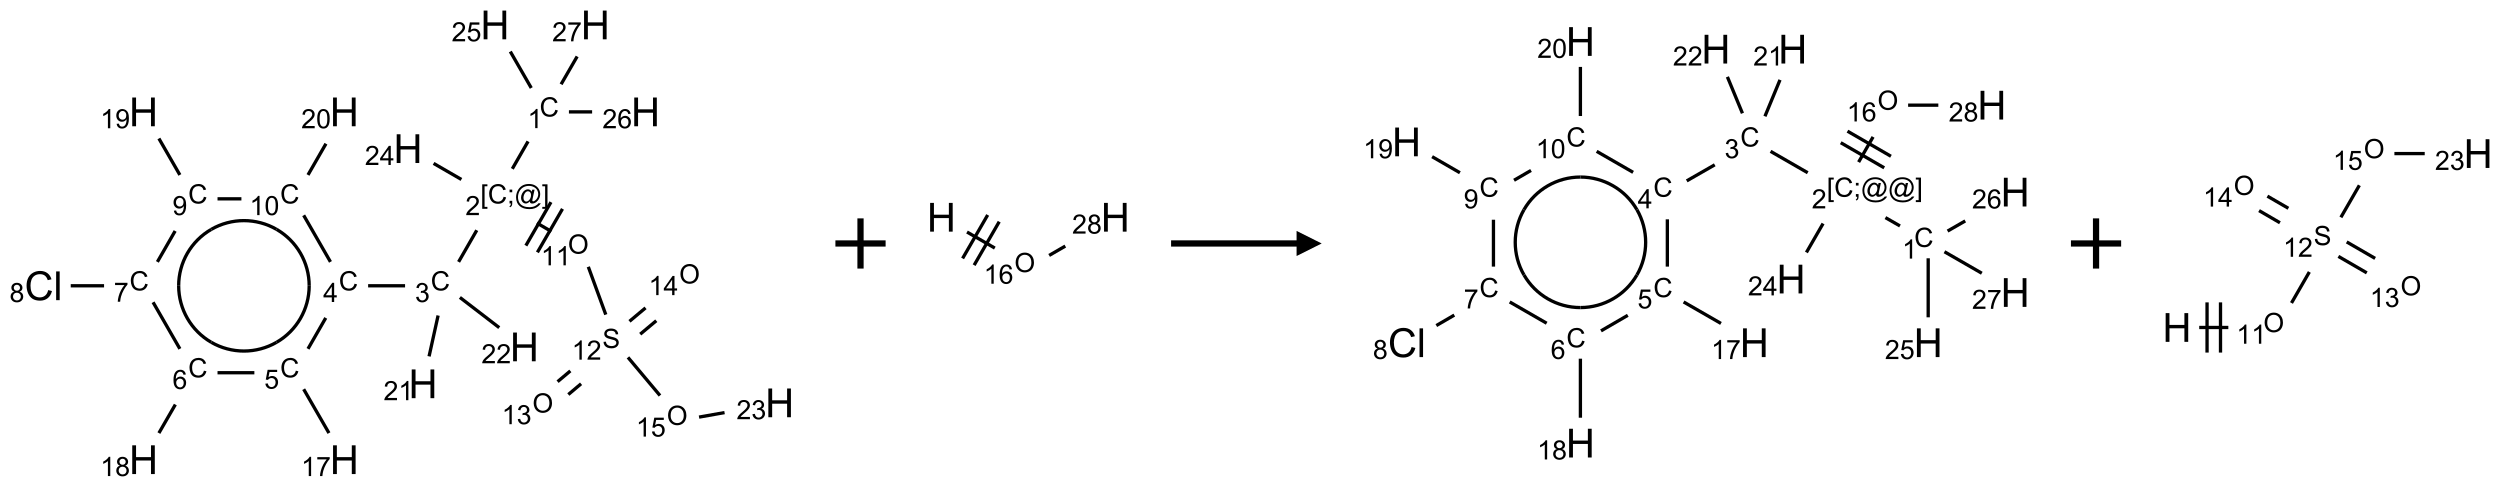 <?xml version="1.0" encoding="UTF-8"?>
<svg xmlns="http://www.w3.org/2000/svg" xmlns:xlink="http://www.w3.org/1999/xlink" width="996" height="194" viewBox="0 0 996 194">
<defs>
<g>
<g id="glyph-0-0">
<path d="M 1.332 0 L 1.332 -6.668 L 6.668 -6.668 L 6.668 0 Z M 1.5 -0.168 L 6.5 -0.168 L 6.5 -6.5 L 1.5 -6.5 Z M 1.5 -0.168 "/>
</g>
<g id="glyph-0-1">
<path d="M 6.27 -2.676 L 7.281 -2.422 C 7.07 -1.594 6.688 -0.961 6.137 -0.523 C 5.586 -0.086 4.914 0.129 4.121 0.129 C 3.297 0.129 2.629 -0.039 2.113 -0.371 C 1.598 -0.707 1.203 -1.191 0.934 -1.828 C 0.664 -2.465 0.531 -3.145 0.531 -3.875 C 0.531 -4.672 0.684 -5.363 0.988 -5.957 C 1.293 -6.547 1.723 -6.996 2.285 -7.305 C 2.844 -7.613 3.461 -7.766 4.137 -7.766 C 4.898 -7.766 5.543 -7.57 6.062 -7.184 C 6.582 -6.793 6.945 -6.246 7.152 -5.543 L 6.156 -5.309 C 5.98 -5.863 5.723 -6.266 5.387 -6.52 C 5.051 -6.773 4.625 -6.902 4.113 -6.902 C 3.527 -6.902 3.039 -6.762 2.645 -6.48 C 2.25 -6.199 1.973 -5.82 1.812 -5.348 C 1.652 -4.871 1.574 -4.383 1.574 -3.879 C 1.574 -3.23 1.668 -2.664 1.855 -2.18 C 2.047 -1.695 2.34 -1.332 2.738 -1.094 C 3.137 -0.855 3.57 -0.734 4.035 -0.734 C 4.602 -0.734 5.082 -0.898 5.473 -1.223 C 5.867 -1.551 6.133 -2.035 6.27 -2.676 Z M 6.27 -2.676 "/>
</g>
<g id="glyph-0-2">
<path d="M 3.973 0 L 3.035 0 L 3.035 -5.973 C 2.809 -5.758 2.516 -5.543 2.148 -5.328 C 1.781 -5.113 1.453 -4.953 1.16 -4.844 L 1.16 -5.75 C 1.684 -5.996 2.145 -6.297 2.535 -6.645 C 2.93 -6.996 3.207 -7.336 3.371 -7.668 L 3.973 -7.668 Z M 3.973 0 "/>
</g>
<g id="glyph-0-3">
<path d="M 0.723 2.121 L 0.723 -7.637 L 2.793 -7.637 L 2.793 -6.859 L 1.66 -6.859 L 1.66 1.344 L 2.793 1.344 L 2.793 2.121 Z M 0.723 2.121 "/>
</g>
<g id="glyph-0-4">
<path d="M 0.949 -4.465 L 0.949 -5.531 L 2.016 -5.531 L 2.016 -4.465 Z M 0.949 0 L 0.949 -1.066 L 2.016 -1.066 L 2.016 0 C 2.016 0.391 1.945 0.711 1.809 0.949 C 1.668 1.191 1.449 1.379 1.145 1.512 L 0.887 1.109 C 1.082 1.023 1.23 0.895 1.324 0.727 C 1.418 0.559 1.469 0.316 1.48 0 Z M 0.949 0 "/>
</g>
<g id="glyph-0-5">
<path d="M 6.047 -0.848 C 5.82 -0.59 5.57 -0.379 5.289 -0.223 C 5.008 -0.062 4.73 0.016 4.449 0.016 C 4.141 0.016 3.84 -0.074 3.547 -0.254 C 3.254 -0.434 3.02 -0.715 2.836 -1.09 C 2.652 -1.465 2.562 -1.875 2.562 -2.324 C 2.562 -2.875 2.703 -3.43 2.988 -3.98 C 3.27 -4.535 3.621 -4.953 4.043 -5.23 C 4.461 -5.508 4.871 -5.645 5.266 -5.645 C 5.566 -5.645 5.855 -5.566 6.129 -5.41 C 6.402 -5.25 6.641 -5.012 6.84 -4.688 L 7.016 -5.496 L 7.949 -5.496 L 7.199 -2 C 7.094 -1.516 7.043 -1.246 7.043 -1.191 C 7.043 -1.098 7.078 -1.02 7.148 -0.949 C 7.219 -0.883 7.305 -0.848 7.406 -0.848 C 7.59 -0.848 7.832 -0.953 8.129 -1.168 C 8.527 -1.445 8.84 -1.816 9.07 -2.285 C 9.301 -2.75 9.418 -3.234 9.418 -3.73 C 9.418 -4.309 9.27 -4.852 8.973 -5.355 C 8.676 -5.859 8.23 -6.262 7.645 -6.562 C 7.055 -6.863 6.406 -7.016 5.691 -7.016 C 4.879 -7.016 4.137 -6.824 3.465 -6.445 C 2.793 -6.066 2.273 -5.52 1.902 -4.809 C 1.535 -4.098 1.348 -3.34 1.348 -2.527 C 1.348 -1.676 1.535 -0.941 1.902 -0.328 C 2.273 0.285 2.809 0.742 3.508 1.035 C 4.207 1.328 4.984 1.473 5.832 1.473 C 6.742 1.473 7.504 1.32 8.121 1.016 C 8.734 0.711 9.195 0.34 9.5 -0.098 L 10.441 -0.098 C 10.266 0.266 9.961 0.637 9.531 1.016 C 9.102 1.395 8.59 1.695 7.996 1.914 C 7.402 2.133 6.688 2.246 5.848 2.246 C 5.078 2.246 4.367 2.145 3.715 1.949 C 3.066 1.75 2.512 1.453 2.051 1.055 C 1.594 0.656 1.25 0.199 1.016 -0.316 C 0.723 -0.973 0.578 -1.684 0.578 -2.441 C 0.578 -3.289 0.75 -4.098 1.098 -4.863 C 1.523 -5.805 2.125 -6.527 2.902 -7.027 C 3.684 -7.527 4.629 -7.777 5.738 -7.777 C 6.602 -7.777 7.375 -7.602 8.059 -7.246 C 8.746 -6.895 9.285 -6.371 9.684 -5.672 C 10.02 -5.07 10.188 -4.418 10.188 -3.715 C 10.188 -2.707 9.832 -1.812 9.125 -1.031 C 8.492 -0.328 7.801 0.02 7.051 0.02 C 6.812 0.02 6.617 -0.016 6.473 -0.09 C 6.324 -0.16 6.215 -0.266 6.145 -0.402 C 6.102 -0.488 6.066 -0.637 6.047 -0.848 Z M 3.527 -2.262 C 3.527 -1.785 3.641 -1.414 3.863 -1.152 C 4.09 -0.887 4.348 -0.754 4.641 -0.754 C 4.836 -0.754 5.039 -0.812 5.254 -0.93 C 5.469 -1.047 5.676 -1.219 5.871 -1.449 C 6.066 -1.676 6.23 -1.969 6.355 -2.32 C 6.48 -2.672 6.543 -3.027 6.543 -3.379 C 6.543 -3.852 6.426 -4.219 6.191 -4.48 C 5.957 -4.738 5.672 -4.871 5.332 -4.871 C 5.109 -4.871 4.902 -4.812 4.707 -4.699 C 4.512 -4.586 4.32 -4.406 4.137 -4.156 C 3.953 -3.906 3.805 -3.602 3.691 -3.246 C 3.582 -2.887 3.527 -2.559 3.527 -2.262 Z M 3.527 -2.262 "/>
</g>
<g id="glyph-0-6">
<path d="M 2.27 2.121 L 0.203 2.121 L 0.203 1.344 L 1.332 1.344 L 1.332 -6.859 L 0.203 -6.859 L 0.203 -7.637 L 2.27 -7.637 Z M 2.27 2.121 "/>
</g>
<g id="glyph-0-7">
<path d="M 5.371 -0.902 L 5.371 0 L 0.324 0 C 0.316 -0.227 0.352 -0.441 0.434 -0.652 C 0.562 -0.996 0.766 -1.332 1.051 -1.668 C 1.332 -2 1.742 -2.387 2.277 -2.824 C 3.105 -3.504 3.668 -4.043 3.957 -4.441 C 4.25 -4.84 4.395 -5.215 4.395 -5.566 C 4.395 -5.938 4.262 -6.254 3.996 -6.508 C 3.73 -6.762 3.387 -6.891 2.957 -6.891 C 2.508 -6.891 2.145 -6.754 1.875 -6.484 C 1.605 -6.215 1.469 -5.84 1.465 -5.359 L 0.5 -5.457 C 0.566 -6.176 0.812 -6.727 1.246 -7.102 C 1.676 -7.477 2.254 -7.668 2.98 -7.668 C 3.711 -7.668 4.293 -7.465 4.719 -7.059 C 5.145 -6.652 5.359 -6.148 5.359 -5.547 C 5.359 -5.242 5.297 -4.941 5.172 -4.645 C 5.047 -4.352 4.84 -4.039 4.551 -3.715 C 4.262 -3.387 3.777 -2.938 3.105 -2.371 C 2.543 -1.898 2.18 -1.578 2.02 -1.41 C 1.859 -1.242 1.73 -1.07 1.625 -0.902 Z M 5.371 -0.902 "/>
</g>
<g id="glyph-0-8">
<path d="M 0.449 -2.016 L 1.387 -2.141 C 1.492 -1.609 1.676 -1.227 1.934 -0.992 C 2.191 -0.758 2.508 -0.641 2.879 -0.641 C 3.32 -0.641 3.695 -0.793 3.996 -1.098 C 4.301 -1.402 4.453 -1.781 4.453 -2.234 C 4.453 -2.664 4.312 -3.02 4.031 -3.301 C 3.75 -3.578 3.391 -3.719 2.957 -3.719 C 2.781 -3.719 2.562 -3.684 2.297 -3.613 L 2.402 -4.438 C 2.465 -4.43 2.516 -4.426 2.551 -4.426 C 2.949 -4.426 3.312 -4.531 3.629 -4.738 C 3.949 -4.949 4.109 -5.27 4.109 -5.703 C 4.109 -6.047 3.992 -6.332 3.762 -6.559 C 3.527 -6.785 3.227 -6.895 2.859 -6.895 C 2.496 -6.895 2.191 -6.781 1.949 -6.551 C 1.707 -6.324 1.547 -5.98 1.48 -5.52 L 0.543 -5.688 C 0.656 -6.316 0.918 -6.805 1.324 -7.148 C 1.73 -7.492 2.234 -7.668 2.84 -7.668 C 3.254 -7.668 3.641 -7.578 3.988 -7.398 C 4.34 -7.219 4.609 -6.977 4.793 -6.668 C 4.98 -6.359 5.074 -6.031 5.074 -5.684 C 5.074 -5.352 4.984 -5.051 4.809 -4.781 C 4.629 -4.512 4.367 -4.297 4.02 -4.137 C 4.473 -4.031 4.824 -3.816 5.074 -3.488 C 5.324 -3.16 5.449 -2.75 5.449 -2.254 C 5.449 -1.59 5.203 -1.023 4.719 -0.559 C 4.234 -0.098 3.617 0.137 2.875 0.137 C 2.203 0.137 1.648 -0.062 1.207 -0.465 C 0.762 -0.863 0.512 -1.379 0.449 -2.016 Z M 0.449 -2.016 "/>
</g>
<g id="glyph-0-9">
<path d="M 3.449 0 L 3.449 -1.828 L 0.137 -1.828 L 0.137 -2.688 L 3.621 -7.637 L 4.387 -7.637 L 4.387 -2.688 L 5.418 -2.688 L 5.418 -1.828 L 4.387 -1.828 L 4.387 0 Z M 3.449 -2.688 L 3.449 -6.129 L 1.059 -2.688 Z M 3.449 -2.688 "/>
</g>
<g id="glyph-0-10">
<path d="M 0.441 -2 L 1.426 -2.082 C 1.5 -1.605 1.668 -1.242 1.934 -1.004 C 2.199 -0.762 2.52 -0.641 2.895 -0.641 C 3.348 -0.641 3.73 -0.812 4.043 -1.152 C 4.355 -1.492 4.512 -1.941 4.512 -2.504 C 4.512 -3.039 4.359 -3.461 4.059 -3.77 C 3.758 -4.078 3.367 -4.234 2.879 -4.234 C 2.578 -4.234 2.305 -4.164 2.062 -4.027 C 1.82 -3.891 1.629 -3.715 1.488 -3.496 L 0.609 -3.609 L 1.348 -7.531 L 5.145 -7.531 L 5.145 -6.637 L 2.098 -6.637 L 1.688 -4.582 C 2.145 -4.902 2.625 -5.062 3.129 -5.062 C 3.797 -5.062 4.359 -4.832 4.816 -4.371 C 5.277 -3.91 5.504 -3.312 5.504 -2.59 C 5.504 -1.898 5.305 -1.301 4.902 -0.797 C 4.41 -0.18 3.742 0.129 2.895 0.129 C 2.199 0.129 1.633 -0.062 1.195 -0.453 C 0.758 -0.844 0.504 -1.359 0.441 -2 Z M 0.441 -2 "/>
</g>
<g id="glyph-0-11">
<path d="M 0.504 -6.637 L 0.504 -7.535 L 5.449 -7.535 L 5.449 -6.809 C 4.961 -6.289 4.48 -5.602 4.004 -4.746 C 3.527 -3.887 3.156 -3.004 2.895 -2.098 C 2.707 -1.461 2.59 -0.762 2.535 0 L 1.574 0 C 1.582 -0.602 1.703 -1.328 1.926 -2.176 C 2.152 -3.027 2.477 -3.848 2.898 -4.637 C 3.32 -5.426 3.77 -6.094 4.246 -6.637 Z M 0.504 -6.637 "/>
</g>
<g id="glyph-0-12">
<path d="M 5.309 -5.766 L 4.375 -5.691 C 4.293 -6.059 4.172 -6.328 4.02 -6.496 C 3.766 -6.762 3.453 -6.895 3.082 -6.895 C 2.785 -6.895 2.523 -6.812 2.297 -6.645 C 2 -6.43 1.77 -6.117 1.598 -5.703 C 1.43 -5.289 1.34 -4.703 1.332 -3.938 C 1.559 -4.281 1.836 -4.535 2.16 -4.703 C 2.488 -4.871 2.828 -4.953 3.188 -4.953 C 3.812 -4.953 4.344 -4.723 4.785 -4.262 C 5.223 -3.801 5.441 -3.207 5.441 -2.48 C 5.441 -2 5.34 -1.555 5.133 -1.145 C 4.926 -0.73 4.641 -0.418 4.281 -0.199 C 3.922 0.02 3.512 0.129 3.051 0.129 C 2.27 0.129 1.633 -0.156 1.141 -0.73 C 0.648 -1.305 0.402 -2.254 0.402 -3.574 C 0.402 -5.051 0.672 -6.121 1.219 -6.793 C 1.695 -7.375 2.336 -7.668 3.141 -7.668 C 3.742 -7.668 4.234 -7.5 4.617 -7.16 C 5 -6.824 5.23 -6.359 5.309 -5.766 Z M 1.48 -2.473 C 1.48 -2.152 1.547 -1.844 1.684 -1.547 C 1.82 -1.25 2.016 -1.027 2.262 -0.871 C 2.508 -0.719 2.766 -0.641 3.035 -0.641 C 3.434 -0.641 3.773 -0.801 4.059 -1.121 C 4.344 -1.441 4.484 -1.875 4.484 -2.422 C 4.484 -2.949 4.344 -3.367 4.062 -3.668 C 3.781 -3.973 3.426 -4.125 3 -4.125 C 2.578 -4.125 2.219 -3.973 1.922 -3.668 C 1.625 -3.363 1.48 -2.969 1.48 -2.473 Z M 1.48 -2.473 "/>
</g>
<g id="glyph-0-13">
<path d="M 1.887 -4.141 C 1.496 -4.281 1.207 -4.484 1.02 -4.75 C 0.832 -5.016 0.738 -5.328 0.738 -5.699 C 0.738 -6.254 0.938 -6.719 1.34 -7.098 C 1.738 -7.477 2.27 -7.668 2.934 -7.668 C 3.598 -7.668 4.137 -7.473 4.543 -7.086 C 4.949 -6.699 5.152 -6.227 5.152 -5.672 C 5.152 -5.316 5.059 -5.008 4.871 -4.746 C 4.688 -4.484 4.406 -4.281 4.027 -4.141 C 4.496 -3.988 4.852 -3.742 5.098 -3.402 C 5.34 -3.062 5.465 -2.656 5.465 -2.184 C 5.465 -1.531 5.234 -0.98 4.77 -0.535 C 4.309 -0.09 3.703 0.129 2.949 0.129 C 2.195 0.129 1.586 -0.094 1.125 -0.539 C 0.664 -0.984 0.434 -1.543 0.434 -2.207 C 0.434 -2.703 0.559 -3.121 0.809 -3.457 C 1.062 -3.793 1.422 -4.02 1.887 -4.141 Z M 1.699 -5.73 C 1.699 -5.367 1.812 -5.074 2.047 -4.844 C 2.281 -4.613 2.582 -4.5 2.953 -4.5 C 3.312 -4.5 3.609 -4.613 3.84 -4.84 C 4.07 -5.066 4.188 -5.348 4.188 -5.676 C 4.188 -6.02 4.07 -6.309 3.832 -6.543 C 3.594 -6.777 3.297 -6.895 2.941 -6.895 C 2.586 -6.895 2.289 -6.781 2.051 -6.551 C 1.816 -6.324 1.699 -6.047 1.699 -5.73 Z M 1.395 -2.203 C 1.395 -1.938 1.461 -1.676 1.586 -1.426 C 1.711 -1.176 1.902 -0.984 2.152 -0.848 C 2.402 -0.711 2.672 -0.641 2.957 -0.641 C 3.406 -0.641 3.777 -0.785 4.066 -1.074 C 4.359 -1.363 4.504 -1.727 4.504 -2.172 C 4.504 -2.625 4.355 -2.996 4.055 -3.293 C 3.754 -3.586 3.379 -3.734 2.926 -3.734 C 2.484 -3.734 2.121 -3.59 1.832 -3.297 C 1.543 -3.004 1.395 -2.641 1.395 -2.203 Z M 1.395 -2.203 "/>
</g>
<g id="glyph-0-14">
<path d="M 0.582 -1.766 L 1.484 -1.848 C 1.562 -1.426 1.707 -1.117 1.922 -0.926 C 2.137 -0.734 2.414 -0.641 2.75 -0.641 C 3.039 -0.641 3.289 -0.707 3.508 -0.84 C 3.727 -0.973 3.902 -1.148 4.043 -1.367 C 4.18 -1.586 4.297 -1.887 4.391 -2.262 C 4.484 -2.637 4.531 -3.016 4.531 -3.406 C 4.531 -3.449 4.531 -3.512 4.527 -3.594 C 4.34 -3.297 4.082 -3.055 3.758 -2.867 C 3.434 -2.68 3.082 -2.59 2.703 -2.59 C 2.07 -2.59 1.535 -2.816 1.098 -3.277 C 0.66 -3.734 0.441 -4.34 0.441 -5.09 C 0.441 -5.863 0.672 -6.484 1.129 -6.957 C 1.586 -7.43 2.156 -7.668 2.844 -7.668 C 3.34 -7.668 3.793 -7.531 4.207 -7.266 C 4.617 -7 4.93 -6.617 5.145 -6.121 C 5.355 -5.629 5.465 -4.91 5.465 -3.973 C 5.465 -2.996 5.359 -2.223 5.145 -1.645 C 4.934 -1.066 4.617 -0.625 4.199 -0.324 C 3.781 -0.02 3.293 0.129 2.73 0.129 C 2.133 0.129 1.645 -0.035 1.266 -0.367 C 0.887 -0.699 0.66 -1.164 0.582 -1.766 Z M 4.422 -5.137 C 4.422 -5.676 4.277 -6.102 3.992 -6.418 C 3.707 -6.734 3.359 -6.891 2.957 -6.891 C 2.543 -6.891 2.18 -6.719 1.871 -6.379 C 1.562 -6.039 1.406 -5.598 1.406 -5.059 C 1.406 -4.57 1.555 -4.176 1.848 -3.871 C 2.141 -3.566 2.5 -3.418 2.934 -3.418 C 3.367 -3.418 3.723 -3.57 4.004 -3.871 C 4.281 -4.176 4.422 -4.598 4.422 -5.137 Z M 4.422 -5.137 "/>
</g>
<g id="glyph-0-15">
<path d="M 0.441 -3.766 C 0.441 -4.668 0.535 -5.395 0.723 -5.945 C 0.906 -6.496 1.184 -6.922 1.551 -7.219 C 1.918 -7.516 2.375 -7.668 2.934 -7.668 C 3.344 -7.668 3.703 -7.586 4.012 -7.418 C 4.32 -7.254 4.574 -7.016 4.777 -6.707 C 4.977 -6.395 5.137 -6.016 5.25 -5.57 C 5.363 -5.125 5.422 -4.523 5.422 -3.766 C 5.422 -2.871 5.328 -2.148 5.145 -1.598 C 4.961 -1.047 4.688 -0.621 4.32 -0.32 C 3.953 -0.02 3.492 0.129 2.934 0.129 C 2.195 0.129 1.617 -0.133 1.199 -0.66 C 0.695 -1.297 0.441 -2.332 0.441 -3.766 Z M 1.406 -3.766 C 1.406 -2.512 1.555 -1.68 1.848 -1.262 C 2.141 -0.848 2.5 -0.641 2.934 -0.641 C 3.363 -0.641 3.727 -0.848 4.02 -1.266 C 4.312 -1.684 4.457 -2.516 4.457 -3.766 C 4.457 -5.023 4.312 -5.859 4.02 -6.27 C 3.727 -6.684 3.359 -6.891 2.922 -6.891 C 2.492 -6.891 2.148 -6.707 1.891 -6.344 C 1.566 -5.879 1.406 -5.02 1.406 -3.766 Z M 1.406 -3.766 "/>
</g>
<g id="glyph-0-16">
<path d="M 0.516 -3.719 C 0.516 -4.984 0.855 -5.977 1.535 -6.695 C 2.215 -7.414 3.094 -7.77 4.172 -7.77 C 4.875 -7.77 5.512 -7.602 6.078 -7.266 C 6.645 -6.93 7.074 -6.461 7.371 -5.855 C 7.668 -5.254 7.816 -4.57 7.816 -3.809 C 7.816 -3.035 7.66 -2.34 7.348 -1.73 C 7.035 -1.117 6.594 -0.656 6.02 -0.34 C 5.449 -0.027 4.828 0.129 4.168 0.129 C 3.449 0.129 2.805 -0.043 2.238 -0.391 C 1.672 -0.738 1.246 -1.211 0.953 -1.812 C 0.66 -2.414 0.516 -3.047 0.516 -3.719 Z M 1.559 -3.703 C 1.559 -2.781 1.805 -2.059 2.301 -1.527 C 2.793 -1 3.414 -0.734 4.16 -0.734 C 4.922 -0.734 5.547 -1 6.039 -1.535 C 6.531 -2.07 6.777 -2.828 6.777 -3.812 C 6.777 -4.434 6.672 -4.977 6.461 -5.441 C 6.25 -5.902 5.945 -6.262 5.539 -6.52 C 5.133 -6.773 4.68 -6.902 4.176 -6.902 C 3.461 -6.902 2.848 -6.656 2.332 -6.164 C 1.816 -5.672 1.559 -4.852 1.559 -3.703 Z M 1.559 -3.703 "/>
</g>
<g id="glyph-0-17">
<path d="M 0.48 -2.453 L 1.434 -2.535 C 1.477 -2.152 1.582 -1.84 1.746 -1.598 C 1.91 -1.352 2.168 -1.152 2.516 -1.004 C 2.863 -0.852 3.254 -0.777 3.688 -0.777 C 4.074 -0.777 4.414 -0.832 4.707 -0.949 C 5.004 -1.062 5.223 -1.219 5.367 -1.418 C 5.512 -1.617 5.582 -1.836 5.582 -2.074 C 5.582 -2.312 5.516 -2.523 5.375 -2.699 C 5.234 -2.879 5.008 -3.031 4.688 -3.152 C 4.484 -3.23 4.031 -3.355 3.328 -3.523 C 2.625 -3.691 2.137 -3.852 1.855 -4 C 1.488 -4.191 1.219 -4.43 1.039 -4.711 C 0.859 -4.992 0.77 -5.312 0.77 -5.66 C 0.77 -6.047 0.879 -6.406 1.098 -6.742 C 1.316 -7.078 1.637 -7.332 2.059 -7.504 C 2.477 -7.68 2.945 -7.766 3.457 -7.766 C 4.023 -7.766 4.523 -7.676 4.957 -7.492 C 5.387 -7.309 5.719 -7.043 5.953 -6.688 C 6.188 -6.332 6.312 -5.934 6.328 -5.484 L 5.359 -5.41 C 5.309 -5.895 5.133 -6.258 4.832 -6.504 C 4.531 -6.75 4.086 -6.875 3.5 -6.875 C 2.891 -6.875 2.445 -6.762 2.164 -6.539 C 1.883 -6.316 1.746 -6.047 1.746 -5.73 C 1.746 -5.457 1.844 -5.23 2.043 -5.051 C 2.238 -4.875 2.742 -4.695 3.566 -4.508 C 4.387 -4.32 4.949 -4.16 5.254 -4.02 C 5.699 -3.816 6.027 -3.555 6.238 -3.242 C 6.449 -2.93 6.559 -2.566 6.559 -2.156 C 6.559 -1.75 6.441 -1.367 6.207 -1.008 C 5.977 -0.648 5.641 -0.367 5.207 -0.168 C 4.77 0.031 4.281 0.129 3.734 0.129 C 3.043 0.129 2.465 0.031 1.996 -0.172 C 1.531 -0.375 1.164 -0.676 0.898 -1.082 C 0.633 -1.484 0.492 -1.941 0.48 -2.453 Z M 0.48 -2.453 "/>
</g>
<g id="glyph-1-0">
<path d="M 2 0 L 2 -10 L 10 -10 L 10 0 Z M 2.25 -0.25 L 9.75 -0.25 L 9.75 -9.75 L 2.25 -9.75 Z M 2.25 -0.25 "/>
</g>
<g id="glyph-1-1">
<path d="M 1.281 0 L 1.281 -11.453 L 2.797 -11.453 L 2.797 -6.75 L 8.75 -6.75 L 8.75 -11.453 L 10.266 -11.453 L 10.266 0 L 8.75 0 L 8.75 -5.398 L 2.797 -5.398 L 2.797 0 Z M 1.281 0 "/>
</g>
<g id="glyph-1-2">
<path d="M 9.406 -4.016 L 10.922 -3.633 C 10.605 -2.387 10.031 -1.438 9.207 -0.785 C 8.383 -0.133 7.371 0.195 6.18 0.195 C 4.945 0.195 3.941 -0.055 3.168 -0.559 C 2.395 -1.062 1.805 -1.789 1.402 -2.742 C 1 -3.695 0.797 -4.719 0.797 -5.812 C 0.797 -7.004 1.023 -8.047 1.48 -8.934 C 1.938 -9.82 2.586 -10.496 3.426 -10.957 C 4.266 -11.418 5.191 -11.648 6.203 -11.648 C 7.348 -11.648 8.312 -11.355 9.094 -10.773 C 9.875 -10.191 10.418 -9.371 10.727 -8.312 L 9.234 -7.961 C 8.969 -8.793 8.582 -9.402 8.078 -9.781 C 7.574 -10.16 6.938 -10.352 6.172 -10.352 C 5.293 -10.352 4.555 -10.141 3.965 -9.719 C 3.375 -9.297 2.957 -8.73 2.719 -8.02 C 2.48 -7.309 2.359 -6.574 2.359 -5.82 C 2.359 -4.848 2.5 -3.996 2.785 -3.27 C 3.07 -2.543 3.512 -2 4.109 -1.641 C 4.707 -1.281 5.355 -1.102 6.055 -1.102 C 6.902 -1.102 7.621 -1.348 8.211 -1.836 C 8.801 -2.324 9.199 -3.051 9.406 -4.016 Z M 9.406 -4.016 "/>
</g>
<g id="glyph-1-3">
<path d="M 1.023 0 L 1.023 -11.453 L 2.43 -11.453 L 2.43 0 Z M 1.023 0 "/>
</g>
</g>
</defs>
<path fill="none" stroke-width="0.033" stroke-linecap="butt" stroke-linejoin="miter" stroke="rgb(0%, 0%, 0%)" stroke-opacity="1" stroke-miterlimit="10" d="M 4.83 1.16 L 4.673 1.433 " transform="matrix(40, 0, 0, 40, 17.18, 9.936)"/>
<path fill="none" stroke-width="0.033" stroke-linecap="butt" stroke-linejoin="miter" stroke="rgb(0%, 0%, 0%)" stroke-opacity="1" stroke-miterlimit="10" d="M 4.319 2.045 L 4.138 2.36 " transform="matrix(40, 0, 0, 40, 17.18, 9.936)"/>
<path fill="none" stroke-width="0.033" stroke-linecap="butt" stroke-linejoin="miter" stroke="rgb(0%, 0%, 0%)" stroke-opacity="1" stroke-miterlimit="10" d="M 3.605 2.598 L 3.237 2.598 " transform="matrix(40, 0, 0, 40, 17.18, 9.936)"/>
<path fill="none" stroke-width="0.033" stroke-linecap="butt" stroke-linejoin="miter" stroke="rgb(0%, 0%, 0%)" stroke-opacity="1" stroke-miterlimit="10" d="M 2.815 2.918 L 2.638 3.226 " transform="matrix(40, 0, 0, 40, 17.18, 9.936)"/>
<path fill="none" stroke-width="0.033" stroke-linecap="butt" stroke-linejoin="miter" stroke="rgb(0%, 0%, 0%)" stroke-opacity="1" stroke-miterlimit="10" d="M 2.595 3.628 L 2.847 4.065 " transform="matrix(40, 0, 0, 40, 17.18, 9.936)"/>
<path fill="none" stroke-width="0.033" stroke-linecap="butt" stroke-linejoin="miter" stroke="rgb(0%, 0%, 0%)" stroke-opacity="1" stroke-miterlimit="10" d="M 2.104 3.464 L 1.737 3.464 " transform="matrix(40, 0, 0, 40, 17.18, 9.936)"/>
<path fill="none" stroke-width="0.033" stroke-linecap="butt" stroke-linejoin="miter" stroke="rgb(0%, 0%, 0%)" stroke-opacity="1" stroke-miterlimit="10" d="M 1.317 3.781 L 1.153 4.065 " transform="matrix(40, 0, 0, 40, 17.18, 9.936)"/>
<path fill="none" stroke-width="0.033" stroke-linecap="butt" stroke-linejoin="miter" stroke="rgb(0%, 0%, 0%)" stroke-opacity="1" stroke-miterlimit="10" d="M 1.362 3.226 L 1.095 2.762 " transform="matrix(40, 0, 0, 40, 17.18, 9.936)"/>
<path fill="none" stroke-width="0.033" stroke-linecap="butt" stroke-linejoin="miter" stroke="rgb(0%, 0%, 0%)" stroke-opacity="1" stroke-miterlimit="10" d="M 0.607 2.598 L 0.275 2.598 " transform="matrix(40, 0, 0, 40, 17.18, 9.936)"/>
<path fill="none" stroke-width="0.033" stroke-linecap="butt" stroke-linejoin="miter" stroke="rgb(0%, 0%, 0%)" stroke-opacity="1" stroke-miterlimit="10" d="M 1.138 2.36 L 1.315 2.052 " transform="matrix(40, 0, 0, 40, 17.18, 9.936)"/>
<path fill="none" stroke-width="0.033" stroke-linecap="butt" stroke-linejoin="miter" stroke="rgb(0%, 0%, 0%)" stroke-opacity="1" stroke-miterlimit="10" d="M 1.362 1.494 L 1.153 1.131 " transform="matrix(40, 0, 0, 40, 17.18, 9.936)"/>
<path fill="none" stroke-width="0.033" stroke-linecap="butt" stroke-linejoin="miter" stroke="rgb(0%, 0%, 0%)" stroke-opacity="1" stroke-miterlimit="10" d="M 1.737 1.732 L 1.975 1.732 " transform="matrix(40, 0, 0, 40, 17.18, 9.936)"/>
<path fill="none" stroke-width="0.033" stroke-linecap="butt" stroke-linejoin="miter" stroke="rgb(0%, 0%, 0%)" stroke-opacity="1" stroke-miterlimit="10" d="M 2.595 1.896 L 2.862 2.36 " transform="matrix(40, 0, 0, 40, 17.18, 9.936)"/>
<path fill="none" stroke-width="0.033" stroke-linecap="butt" stroke-linejoin="miter" stroke="rgb(0%, 0%, 0%)" stroke-opacity="1" stroke-miterlimit="10" d="M 2.638 1.494 L 2.817 1.183 " transform="matrix(40, 0, 0, 40, 17.18, 9.936)"/>
<path fill="none" stroke-width="0.033" stroke-linecap="butt" stroke-linejoin="miter" stroke="rgb(0%, 0%, 0%)" stroke-opacity="1" stroke-miterlimit="10" d="M 3.934 2.894 L 3.844 3.301 " transform="matrix(40, 0, 0, 40, 17.18, 9.936)"/>
<path fill="none" stroke-width="0.033" stroke-linecap="butt" stroke-linejoin="miter" stroke="rgb(0%, 0%, 0%)" stroke-opacity="1" stroke-miterlimit="10" d="M 4.151 2.714 L 4.543 3.015 " transform="matrix(40, 0, 0, 40, 17.18, 9.936)"/>
<path fill="none" stroke-width="0.033" stroke-linecap="butt" stroke-linejoin="miter" stroke="rgb(0%, 0%, 0%)" stroke-opacity="1" stroke-miterlimit="10" d="M 4.918 1.973 L 5.062 2.057 " transform="matrix(40, 0, 0, 40, 17.18, 9.936)"/>
<path fill="none" stroke-width="0.033" stroke-linecap="butt" stroke-linejoin="miter" stroke="rgb(0%, 0%, 0%)" stroke-opacity="1" stroke-miterlimit="10" d="M 4.923 2.265 L 5.173 1.832 " transform="matrix(40, 0, 0, 40, 17.18, 9.936)"/>
<path fill="none" stroke-width="0.033" stroke-linecap="butt" stroke-linejoin="miter" stroke="rgb(0%, 0%, 0%)" stroke-opacity="1" stroke-miterlimit="10" d="M 4.808 2.198 L 5.058 1.765 " transform="matrix(40, 0, 0, 40, 17.18, 9.936)"/>
<path fill="none" stroke-width="0.033" stroke-linecap="butt" stroke-linejoin="miter" stroke="rgb(0%, 0%, 0%)" stroke-opacity="1" stroke-miterlimit="10" d="M 5.43 2.409 L 5.604 2.885 " transform="matrix(40, 0, 0, 40, 17.18, 9.936)"/>
<path fill="none" stroke-width="0.033" stroke-linecap="butt" stroke-linejoin="miter" stroke="rgb(0%, 0%, 0%)" stroke-opacity="1" stroke-miterlimit="10" d="M 5.251 3.446 L 5.124 3.553 " transform="matrix(40, 0, 0, 40, 17.18, 9.936)"/>
<path fill="none" stroke-width="0.033" stroke-linecap="butt" stroke-linejoin="miter" stroke="rgb(0%, 0%, 0%)" stroke-opacity="1" stroke-miterlimit="10" d="M 5.358 3.574 L 5.231 3.681 " transform="matrix(40, 0, 0, 40, 17.18, 9.936)"/>
<path fill="none" stroke-width="0.033" stroke-linecap="butt" stroke-linejoin="miter" stroke="rgb(0%, 0%, 0%)" stroke-opacity="1" stroke-miterlimit="10" d="M 5.947 3.08 L 6.107 2.946 " transform="matrix(40, 0, 0, 40, 17.18, 9.936)"/>
<path fill="none" stroke-width="0.033" stroke-linecap="butt" stroke-linejoin="miter" stroke="rgb(0%, 0%, 0%)" stroke-opacity="1" stroke-miterlimit="10" d="M 5.84 2.952 L 6 2.818 " transform="matrix(40, 0, 0, 40, 17.18, 9.936)"/>
<path fill="none" stroke-width="0.033" stroke-linecap="butt" stroke-linejoin="miter" stroke="rgb(0%, 0%, 0%)" stroke-opacity="1" stroke-miterlimit="10" d="M 5.825 3.311 L 6.144 3.691 " transform="matrix(40, 0, 0, 40, 17.18, 9.936)"/>
<path fill="none" stroke-width="0.033" stroke-linecap="butt" stroke-linejoin="miter" stroke="rgb(0%, 0%, 0%)" stroke-opacity="1" stroke-miterlimit="10" d="M 6.533 3.906 L 6.787 3.861 " transform="matrix(40, 0, 0, 40, 17.18, 9.936)"/>
<path fill="none" stroke-width="0.033" stroke-linecap="butt" stroke-linejoin="miter" stroke="rgb(0%, 0%, 0%)" stroke-opacity="1" stroke-miterlimit="10" d="M 4.166 1.539 L 3.889 1.379 " transform="matrix(40, 0, 0, 40, 17.18, 9.936)"/>
<path fill="none" stroke-width="0.033" stroke-linecap="butt" stroke-linejoin="miter" stroke="rgb(0%, 0%, 0%)" stroke-opacity="1" stroke-miterlimit="10" d="M 4.862 0.628 L 4.653 0.265 " transform="matrix(40, 0, 0, 40, 17.18, 9.936)"/>
<path fill="none" stroke-width="0.033" stroke-linecap="butt" stroke-linejoin="miter" stroke="rgb(0%, 0%, 0%)" stroke-opacity="1" stroke-miterlimit="10" d="M 5.237 0.866 L 5.468 0.866 " transform="matrix(40, 0, 0, 40, 17.18, 9.936)"/>
<path fill="none" stroke-width="0.033" stroke-linecap="butt" stroke-linejoin="miter" stroke="rgb(0%, 0%, 0%)" stroke-opacity="1" stroke-miterlimit="10" d="M 5.159 0.591 L 5.319 0.314 " transform="matrix(40, 0, 0, 40, 17.18, 9.936)"/>
<path fill="none" stroke-width="0.033" stroke-linecap="butt" stroke-linejoin="miter" stroke="rgb(0%, 0%, 0%)" stroke-opacity="1" stroke-miterlimit="10" d="M 2.65 2.598 C 2.65 2.83 2.526 3.045 2.325 3.161 " transform="matrix(40, 0, 0, 40, 17.18, 9.936)"/>
<path fill="none" stroke-width="0.033" stroke-linecap="butt" stroke-linejoin="miter" stroke="rgb(0%, 0%, 0%)" stroke-opacity="1" stroke-miterlimit="10" d="M 2.325 2.036 C 2.526 2.152 2.65 2.366 2.65 2.598 " transform="matrix(40, 0, 0, 40, 17.18, 9.936)"/>
<path fill="none" stroke-width="0.033" stroke-linecap="butt" stroke-linejoin="miter" stroke="rgb(0%, 0%, 0%)" stroke-opacity="1" stroke-miterlimit="10" d="M 1.675 2.036 C 1.876 1.92 2.124 1.92 2.325 2.036 " transform="matrix(40, 0, 0, 40, 17.18, 9.936)"/>
<path fill="none" stroke-width="0.033" stroke-linecap="butt" stroke-linejoin="miter" stroke="rgb(0%, 0%, 0%)" stroke-opacity="1" stroke-miterlimit="10" d="M 1.35 2.598 C 1.35 2.366 1.474 2.152 1.675 2.036 " transform="matrix(40, 0, 0, 40, 17.18, 9.936)"/>
<path fill="none" stroke-width="0.033" stroke-linecap="butt" stroke-linejoin="miter" stroke="rgb(0%, 0%, 0%)" stroke-opacity="1" stroke-miterlimit="10" d="M 1.675 3.161 C 1.474 3.045 1.35 2.83 1.35 2.598 " transform="matrix(40, 0, 0, 40, 17.18, 9.936)"/>
<path fill="none" stroke-width="0.033" stroke-linecap="butt" stroke-linejoin="miter" stroke="rgb(0%, 0%, 0%)" stroke-opacity="1" stroke-miterlimit="10" d="M 2.325 3.161 C 2.124 3.277 1.876 3.277 1.675 3.161 " transform="matrix(40, 0, 0, 40, 17.18, 9.936)"/>
<g fill="rgb(0%, 0%, 0%)" fill-opacity="1">
<use xlink:href="#glyph-0-1" x="214.961" y="46.422"/>
</g>
<g fill="rgb(0%, 0%, 0%)" fill-opacity="1">
<use xlink:href="#glyph-0-2" x="210.184" y="51.059"/>
</g>
<g fill="rgb(0%, 0%, 0%)" fill-opacity="1">
<use xlink:href="#glyph-0-3" x="191.391" y="81.07"/>
<use xlink:href="#glyph-0-1" x="194.354" y="81.07"/>
<use xlink:href="#glyph-0-4" x="202.057" y="81.07"/>
<use xlink:href="#glyph-0-5" x="205.021" y="81.07"/>
<use xlink:href="#glyph-0-6" x="215.849" y="81.07"/>
</g>
<g fill="rgb(0%, 0%, 0%)" fill-opacity="1">
<use xlink:href="#glyph-0-7" x="185.414" y="85.699"/>
</g>
<g fill="rgb(0%, 0%, 0%)" fill-opacity="1">
<use xlink:href="#glyph-0-1" x="171.586" y="115.703"/>
</g>
<g fill="rgb(0%, 0%, 0%)" fill-opacity="1">
<use xlink:href="#glyph-0-8" x="165.336" y="120.34"/>
</g>
<g fill="rgb(0%, 0%, 0%)" fill-opacity="1">
<use xlink:href="#glyph-0-1" x="134.961" y="115.703"/>
</g>
<g fill="rgb(0%, 0%, 0%)" fill-opacity="1">
<use xlink:href="#glyph-0-9" x="128.742" y="120.309"/>
</g>
<g fill="rgb(0%, 0%, 0%)" fill-opacity="1">
<use xlink:href="#glyph-0-1" x="111.586" y="150.344"/>
</g>
<g fill="rgb(0%, 0%, 0%)" fill-opacity="1">
<use xlink:href="#glyph-0-10" x="105.277" y="154.848"/>
</g>
<g fill="rgb(0%, 0%, 0%)" fill-opacity="1">
<use xlink:href="#glyph-1-1" x="131.406" y="188.867"/>
</g>
<g fill="rgb(0%, 0%, 0%)" fill-opacity="1">
<use xlink:href="#glyph-0-2" x="119.973" y="189.66"/>
<use xlink:href="#glyph-0-11" x="125.905" y="189.66"/>
</g>
<g fill="rgb(0%, 0%, 0%)" fill-opacity="1">
<use xlink:href="#glyph-0-1" x="74.961" y="150.344"/>
</g>
<g fill="rgb(0%, 0%, 0%)" fill-opacity="1">
<use xlink:href="#glyph-0-12" x="68.715" y="154.98"/>
</g>
<g fill="rgb(0%, 0%, 0%)" fill-opacity="1">
<use xlink:href="#glyph-1-1" x="51.406" y="188.867"/>
</g>
<g fill="rgb(0%, 0%, 0%)" fill-opacity="1">
<use xlink:href="#glyph-0-2" x="39.957" y="189.66"/>
<use xlink:href="#glyph-0-13" x="45.889" y="189.66"/>
</g>
<g fill="rgb(0%, 0%, 0%)" fill-opacity="1">
<use xlink:href="#glyph-0-1" x="51.586" y="115.703"/>
</g>
<g fill="rgb(0%, 0%, 0%)" fill-opacity="1">
<use xlink:href="#glyph-0-11" x="45.336" y="120.211"/>
</g>
<g fill="rgb(0%, 0%, 0%)" fill-opacity="1">
<use xlink:href="#glyph-1-2" x="9.789" y="119.586"/>
<use xlink:href="#glyph-1-3" x="21.344" y="119.586"/>
</g>
<g fill="rgb(0%, 0%, 0%)" fill-opacity="1">
<use xlink:href="#glyph-0-13" x="3.789" y="120.34"/>
</g>
<g fill="rgb(0%, 0%, 0%)" fill-opacity="1">
<use xlink:href="#glyph-0-1" x="74.961" y="81.062"/>
</g>
<g fill="rgb(0%, 0%, 0%)" fill-opacity="1">
<use xlink:href="#glyph-0-14" x="68.695" y="85.699"/>
</g>
<g fill="rgb(0%, 0%, 0%)" fill-opacity="1">
<use xlink:href="#glyph-1-1" x="51.406" y="50.305"/>
</g>
<g fill="rgb(0%, 0%, 0%)" fill-opacity="1">
<use xlink:href="#glyph-0-2" x="39.957" y="51.098"/>
<use xlink:href="#glyph-0-14" x="45.889" y="51.098"/>
</g>
<g fill="rgb(0%, 0%, 0%)" fill-opacity="1">
<use xlink:href="#glyph-0-1" x="111.586" y="81.062"/>
</g>
<g fill="rgb(0%, 0%, 0%)" fill-opacity="1">
<use xlink:href="#glyph-0-2" x="99.43" y="85.699"/>
<use xlink:href="#glyph-0-15" x="105.362" y="85.699"/>
</g>
<g fill="rgb(0%, 0%, 0%)" fill-opacity="1">
<use xlink:href="#glyph-1-1" x="131.406" y="50.305"/>
</g>
<g fill="rgb(0%, 0%, 0%)" fill-opacity="1">
<use xlink:href="#glyph-0-7" x="120" y="51.098"/>
<use xlink:href="#glyph-0-15" x="125.932" y="51.098"/>
</g>
<g fill="rgb(0%, 0%, 0%)" fill-opacity="1">
<use xlink:href="#glyph-1-1" x="162.75" y="158.637"/>
</g>
<g fill="rgb(0%, 0%, 0%)" fill-opacity="1">
<use xlink:href="#glyph-0-7" x="152.793" y="159.43"/>
<use xlink:href="#glyph-0-2" x="158.725" y="159.43"/>
</g>
<g fill="rgb(0%, 0%, 0%)" fill-opacity="1">
<use xlink:href="#glyph-1-1" x="203.141" y="143.938"/>
</g>
<g fill="rgb(0%, 0%, 0%)" fill-opacity="1">
<use xlink:href="#glyph-0-7" x="191.789" y="144.73"/>
<use xlink:href="#glyph-0-7" x="197.721" y="144.73"/>
</g>
<g fill="rgb(0%, 0%, 0%)" fill-opacity="1">
<use xlink:href="#glyph-0-16" x="226.242" y="101.066"/>
</g>
<g fill="rgb(0%, 0%, 0%)" fill-opacity="1">
<use xlink:href="#glyph-0-2" x="215.516" y="105.699"/>
<use xlink:href="#glyph-0-2" x="221.448" y="105.699"/>
</g>
<g fill="rgb(0%, 0%, 0%)" fill-opacity="1">
<use xlink:href="#glyph-0-17" x="239.961" y="138.648"/>
</g>
<g fill="rgb(0%, 0%, 0%)" fill-opacity="1">
<use xlink:href="#glyph-0-2" x="227.801" y="143.285"/>
<use xlink:href="#glyph-0-7" x="233.733" y="143.285"/>
</g>
<g fill="rgb(0%, 0%, 0%)" fill-opacity="1">
<use xlink:href="#glyph-0-16" x="212.105" y="164.367"/>
</g>
<g fill="rgb(0%, 0%, 0%)" fill-opacity="1">
<use xlink:href="#glyph-0-2" x="199.906" y="168.996"/>
<use xlink:href="#glyph-0-8" x="205.839" y="168.996"/>
</g>
<g fill="rgb(0%, 0%, 0%)" fill-opacity="1">
<use xlink:href="#glyph-0-16" x="270.566" y="112.941"/>
</g>
<g fill="rgb(0%, 0%, 0%)" fill-opacity="1">
<use xlink:href="#glyph-0-2" x="258.398" y="117.574"/>
<use xlink:href="#glyph-0-9" x="264.331" y="117.574"/>
</g>
<g fill="rgb(0%, 0%, 0%)" fill-opacity="1">
<use xlink:href="#glyph-0-16" x="265.637" y="169.297"/>
</g>
<g fill="rgb(0%, 0%, 0%)" fill-opacity="1">
<use xlink:href="#glyph-0-2" x="253.379" y="173.93"/>
<use xlink:href="#glyph-0-10" x="259.311" y="173.93"/>
</g>
<g fill="rgb(0%, 0%, 0%)" fill-opacity="1">
<use xlink:href="#glyph-1-1" x="304.832" y="166.23"/>
</g>
<g fill="rgb(0%, 0%, 0%)" fill-opacity="1">
<use xlink:href="#glyph-0-7" x="293.402" y="167.02"/>
<use xlink:href="#glyph-0-8" x="299.335" y="167.02"/>
</g>
<g fill="rgb(0%, 0%, 0%)" fill-opacity="1">
<use xlink:href="#glyph-1-1" x="156.766" y="64.945"/>
</g>
<g fill="rgb(0%, 0%, 0%)" fill-opacity="1">
<use xlink:href="#glyph-0-7" x="145.367" y="65.738"/>
<use xlink:href="#glyph-0-9" x="151.299" y="65.738"/>
</g>
<g fill="rgb(0%, 0%, 0%)" fill-opacity="1">
<use xlink:href="#glyph-1-1" x="191.406" y="15.664"/>
</g>
<g fill="rgb(0%, 0%, 0%)" fill-opacity="1">
<use xlink:href="#glyph-0-7" x="179.918" y="16.457"/>
<use xlink:href="#glyph-0-10" x="185.85" y="16.457"/>
</g>
<g fill="rgb(0%, 0%, 0%)" fill-opacity="1">
<use xlink:href="#glyph-1-1" x="251.406" y="50.305"/>
</g>
<g fill="rgb(0%, 0%, 0%)" fill-opacity="1">
<use xlink:href="#glyph-0-7" x="239.98" y="51.098"/>
<use xlink:href="#glyph-0-12" x="245.913" y="51.098"/>
</g>
<g fill="rgb(0%, 0%, 0%)" fill-opacity="1">
<use xlink:href="#glyph-1-1" x="231.406" y="15.664"/>
</g>
<g fill="rgb(0%, 0%, 0%)" fill-opacity="1">
<use xlink:href="#glyph-0-7" x="219.977" y="16.457"/>
<use xlink:href="#glyph-0-11" x="225.909" y="16.457"/>
</g>
<path fill="none" stroke-width="0.062" stroke-linecap="butt" stroke-linejoin="miter" stroke="rgb(0%, 0%, 0%)" stroke-opacity="1" stroke-miterlimit="10" d="M -0 0 L 0.5 0 M 0.25 -0.25 L 0.25 0.25 " transform="matrix(40, 0, 0, 40, 332.828, 97)"/>
<path fill="none" stroke-width="0.033" stroke-linecap="butt" stroke-linejoin="miter" stroke="rgb(0%, 0%, 0%)" stroke-opacity="1" stroke-miterlimit="10" d="M 0.255 0.147 L 0.532 0.307 " transform="matrix(40, 0, 0, 40, 375.055, 86.559)"/>
<path fill="none" stroke-width="0.033" stroke-linecap="butt" stroke-linejoin="miter" stroke="rgb(0%, 0%, 0%)" stroke-opacity="1" stroke-miterlimit="10" d="M 0.326 0.477 L 0.576 0.044 " transform="matrix(40, 0, 0, 40, 375.055, 86.559)"/>
<path fill="none" stroke-width="0.033" stroke-linecap="butt" stroke-linejoin="miter" stroke="rgb(0%, 0%, 0%)" stroke-opacity="1" stroke-miterlimit="10" d="M 0.211 0.41 L 0.461 -0.023 " transform="matrix(40, 0, 0, 40, 375.055, 86.559)"/>
<path fill="none" stroke-width="0.033" stroke-linecap="butt" stroke-linejoin="miter" stroke="rgb(0%, 0%, 0%)" stroke-opacity="1" stroke-miterlimit="10" d="M 1.073 0.38 L 1.234 0.287 " transform="matrix(40, 0, 0, 40, 375.055, 86.559)"/>
<g fill="rgb(0%, 0%, 0%)" fill-opacity="1">
<use xlink:href="#glyph-1-1" x="369.281" y="92.285"/>
</g>
<g fill="rgb(0%, 0%, 0%)" fill-opacity="1">
<use xlink:href="#glyph-0-16" x="404.117" y="108.406"/>
</g>
<g fill="rgb(0%, 0%, 0%)" fill-opacity="1">
<use xlink:href="#glyph-0-2" x="391.922" y="113.039"/>
<use xlink:href="#glyph-0-12" x="397.854" y="113.039"/>
</g>
<g fill="rgb(0%, 0%, 0%)" fill-opacity="1">
<use xlink:href="#glyph-1-1" x="438.562" y="92.285"/>
</g>
<g fill="rgb(0%, 0%, 0%)" fill-opacity="1">
<use xlink:href="#glyph-0-7" x="427.117" y="93.078"/>
<use xlink:href="#glyph-0-13" x="433.049" y="93.078"/>
</g>
<path fill-rule="nonzero" fill="rgb(0%, 0%, 0%)" fill-opacity="1" d="M 466.559 98.25 L 516.559 98.25 L 516.559 102 L 526.559 97 L 516.559 92 L 516.559 95.75 L 466.559 95.75 "/>
<path fill="none" stroke-width="0.033" stroke-linecap="butt" stroke-linejoin="miter" stroke="rgb(0%, 0%, 0%)" stroke-opacity="1" stroke-miterlimit="10" d="M 4.915 1.837 L 4.77 1.754 " transform="matrix(40, 0, 0, 40, 560.352, 16.539)"/>
<path fill="none" stroke-width="0.033" stroke-linecap="butt" stroke-linejoin="miter" stroke="rgb(0%, 0%, 0%)" stroke-opacity="1" stroke-miterlimit="10" d="M 3.996 1.307 L 3.626 1.094 " transform="matrix(40, 0, 0, 40, 560.352, 16.539)"/>
<path fill="none" stroke-width="0.033" stroke-linecap="butt" stroke-linejoin="miter" stroke="rgb(0%, 0%, 0%)" stroke-opacity="1" stroke-miterlimit="10" d="M 3.07 1.228 L 2.791 1.388 " transform="matrix(40, 0, 0, 40, 560.352, 16.539)"/>
<path fill="none" stroke-width="0.033" stroke-linecap="butt" stroke-linejoin="miter" stroke="rgb(0%, 0%, 0%)" stroke-opacity="1" stroke-miterlimit="10" d="M 2.598 1.771 L 2.598 2.242 " transform="matrix(40, 0, 0, 40, 560.352, 16.539)"/>
<path fill="none" stroke-width="0.033" stroke-linecap="butt" stroke-linejoin="miter" stroke="rgb(0%, 0%, 0%)" stroke-opacity="1" stroke-miterlimit="10" d="M 2.76 2.594 L 3.132 2.808 " transform="matrix(40, 0, 0, 40, 560.352, 16.539)"/>
<path fill="none" stroke-width="0.033" stroke-linecap="butt" stroke-linejoin="miter" stroke="rgb(0%, 0%, 0%)" stroke-opacity="1" stroke-miterlimit="10" d="M 2.204 2.727 L 1.937 2.882 " transform="matrix(40, 0, 0, 40, 560.352, 16.539)"/>
<path fill="none" stroke-width="0.033" stroke-linecap="butt" stroke-linejoin="miter" stroke="rgb(0%, 0%, 0%)" stroke-opacity="1" stroke-miterlimit="10" d="M 1.732 3.159 L 1.732 3.747 " transform="matrix(40, 0, 0, 40, 560.352, 16.539)"/>
<path fill="none" stroke-width="0.033" stroke-linecap="butt" stroke-linejoin="miter" stroke="rgb(0%, 0%, 0%)" stroke-opacity="1" stroke-miterlimit="10" d="M 1.396 2.806 L 1.028 2.594 " transform="matrix(40, 0, 0, 40, 560.352, 16.539)"/>
<path fill="none" stroke-width="0.033" stroke-linecap="butt" stroke-linejoin="miter" stroke="rgb(0%, 0%, 0%)" stroke-opacity="1" stroke-miterlimit="10" d="M 0.476 2.725 L 0.297 2.829 " transform="matrix(40, 0, 0, 40, 560.352, 16.539)"/>
<path fill="none" stroke-width="0.033" stroke-linecap="butt" stroke-linejoin="miter" stroke="rgb(0%, 0%, 0%)" stroke-opacity="1" stroke-miterlimit="10" d="M 0.866 2.242 L 0.866 1.775 " transform="matrix(40, 0, 0, 40, 560.352, 16.539)"/>
<path fill="none" stroke-width="0.033" stroke-linecap="butt" stroke-linejoin="miter" stroke="rgb(0%, 0%, 0%)" stroke-opacity="1" stroke-miterlimit="10" d="M 0.532 1.307 L 0.255 1.147 " transform="matrix(40, 0, 0, 40, 560.352, 16.539)"/>
<path fill="none" stroke-width="0.033" stroke-linecap="butt" stroke-linejoin="miter" stroke="rgb(0%, 0%, 0%)" stroke-opacity="1" stroke-miterlimit="10" d="M 1.071 1.382 L 1.24 1.284 " transform="matrix(40, 0, 0, 40, 560.352, 16.539)"/>
<path fill="none" stroke-width="0.033" stroke-linecap="butt" stroke-linejoin="miter" stroke="rgb(0%, 0%, 0%)" stroke-opacity="1" stroke-miterlimit="10" d="M 1.894 1.094 L 2.257 1.303 " transform="matrix(40, 0, 0, 40, 560.352, 16.539)"/>
<path fill="none" stroke-width="0.033" stroke-linecap="butt" stroke-linejoin="miter" stroke="rgb(0%, 0%, 0%)" stroke-opacity="1" stroke-miterlimit="10" d="M 1.732 0.742 L 1.732 0.253 " transform="matrix(40, 0, 0, 40, 560.352, 16.539)"/>
<path fill="none" stroke-width="0.033" stroke-linecap="butt" stroke-linejoin="miter" stroke="rgb(0%, 0%, 0%)" stroke-opacity="1" stroke-miterlimit="10" d="M 3.57 0.745 L 3.72 0.382 " transform="matrix(40, 0, 0, 40, 560.352, 16.539)"/>
<path fill="none" stroke-width="0.033" stroke-linecap="butt" stroke-linejoin="miter" stroke="rgb(0%, 0%, 0%)" stroke-opacity="1" stroke-miterlimit="10" d="M 3.346 0.715 L 3.196 0.352 " transform="matrix(40, 0, 0, 40, 560.352, 16.539)"/>
<path fill="none" stroke-width="0.033" stroke-linecap="butt" stroke-linejoin="miter" stroke="rgb(0%, 0%, 0%)" stroke-opacity="1" stroke-miterlimit="10" d="M 4.503 1.201 L 4.647 0.95 " transform="matrix(40, 0, 0, 40, 560.352, 16.539)"/>
<path fill="none" stroke-width="0.033" stroke-linecap="butt" stroke-linejoin="miter" stroke="rgb(0%, 0%, 0%)" stroke-opacity="1" stroke-miterlimit="10" d="M 4.825 1.143 L 4.392 0.893 " transform="matrix(40, 0, 0, 40, 560.352, 16.539)"/>
<path fill="none" stroke-width="0.033" stroke-linecap="butt" stroke-linejoin="miter" stroke="rgb(0%, 0%, 0%)" stroke-opacity="1" stroke-miterlimit="10" d="M 4.758 1.258 L 4.325 1.008 " transform="matrix(40, 0, 0, 40, 560.352, 16.539)"/>
<path fill="none" stroke-width="0.033" stroke-linecap="butt" stroke-linejoin="miter" stroke="rgb(0%, 0%, 0%)" stroke-opacity="1" stroke-miterlimit="10" d="M 4.996 0.634 L 5.297 0.634 " transform="matrix(40, 0, 0, 40, 560.352, 16.539)"/>
<path fill="none" stroke-width="0.033" stroke-linecap="butt" stroke-linejoin="miter" stroke="rgb(0%, 0%, 0%)" stroke-opacity="1" stroke-miterlimit="10" d="M 4.149 1.813 L 3.983 2.101 " transform="matrix(40, 0, 0, 40, 560.352, 16.539)"/>
<path fill="none" stroke-width="0.033" stroke-linecap="butt" stroke-linejoin="miter" stroke="rgb(0%, 0%, 0%)" stroke-opacity="1" stroke-miterlimit="10" d="M 5.196 2.159 L 5.196 2.747 " transform="matrix(40, 0, 0, 40, 560.352, 16.539)"/>
<path fill="none" stroke-width="0.033" stroke-linecap="butt" stroke-linejoin="miter" stroke="rgb(0%, 0%, 0%)" stroke-opacity="1" stroke-miterlimit="10" d="M 5.389 1.888 L 5.565 1.787 " transform="matrix(40, 0, 0, 40, 560.352, 16.539)"/>
<path fill="none" stroke-width="0.033" stroke-linecap="butt" stroke-linejoin="miter" stroke="rgb(0%, 0%, 0%)" stroke-opacity="1" stroke-miterlimit="10" d="M 5.358 2.094 L 5.73 2.308 " transform="matrix(40, 0, 0, 40, 560.352, 16.539)"/>
<path fill="none" stroke-width="0.033" stroke-linecap="butt" stroke-linejoin="miter" stroke="rgb(0%, 0%, 0%)" stroke-opacity="1" stroke-miterlimit="10" d="M 2.295 1.675 C 2.411 1.876 2.411 2.124 2.295 2.325 " transform="matrix(40, 0, 0, 40, 560.352, 16.539)"/>
<path fill="none" stroke-width="0.033" stroke-linecap="butt" stroke-linejoin="miter" stroke="rgb(0%, 0%, 0%)" stroke-opacity="1" stroke-miterlimit="10" d="M 1.732 1.35 C 1.964 1.35 2.179 1.474 2.295 1.675 " transform="matrix(40, 0, 0, 40, 560.352, 16.539)"/>
<path fill="none" stroke-width="0.033" stroke-linecap="butt" stroke-linejoin="miter" stroke="rgb(0%, 0%, 0%)" stroke-opacity="1" stroke-miterlimit="10" d="M 1.17 1.675 C 1.286 1.474 1.5 1.35 1.732 1.35 " transform="matrix(40, 0, 0, 40, 560.352, 16.539)"/>
<path fill="none" stroke-width="0.033" stroke-linecap="butt" stroke-linejoin="miter" stroke="rgb(0%, 0%, 0%)" stroke-opacity="1" stroke-miterlimit="10" d="M 1.17 2.325 C 1.054 2.124 1.054 1.876 1.17 1.675 " transform="matrix(40, 0, 0, 40, 560.352, 16.539)"/>
<path fill="none" stroke-width="0.033" stroke-linecap="butt" stroke-linejoin="miter" stroke="rgb(0%, 0%, 0%)" stroke-opacity="1" stroke-miterlimit="10" d="M 1.732 2.65 C 1.5 2.65 1.286 2.526 1.17 2.325 " transform="matrix(40, 0, 0, 40, 560.352, 16.539)"/>
<path fill="none" stroke-width="0.033" stroke-linecap="butt" stroke-linejoin="miter" stroke="rgb(0%, 0%, 0%)" stroke-opacity="1" stroke-miterlimit="10" d="M 2.295 2.325 C 2.179 2.526 1.964 2.65 1.732 2.65 " transform="matrix(40, 0, 0, 40, 560.352, 16.539)"/>
<g fill="rgb(0%, 0%, 0%)" fill-opacity="1">
<use xlink:href="#glyph-0-1" x="762.605" y="98.383"/>
</g>
<g fill="rgb(0%, 0%, 0%)" fill-opacity="1">
<use xlink:href="#glyph-0-2" x="757.828" y="103.02"/>
</g>
<g fill="rgb(0%, 0%, 0%)" fill-opacity="1">
<use xlink:href="#glyph-0-3" x="727.77" y="78.391"/>
<use xlink:href="#glyph-0-1" x="730.733" y="78.391"/>
<use xlink:href="#glyph-0-4" x="738.436" y="78.391"/>
<use xlink:href="#glyph-0-5" x="741.4" y="78.391"/>
<use xlink:href="#glyph-0-5" x="752.228" y="78.391"/>
<use xlink:href="#glyph-0-6" x="763.056" y="78.391"/>
</g>
<g fill="rgb(0%, 0%, 0%)" fill-opacity="1">
<use xlink:href="#glyph-0-7" x="721.793" y="83.02"/>
</g>
<g fill="rgb(0%, 0%, 0%)" fill-opacity="1">
<use xlink:href="#glyph-0-1" x="693.324" y="58.383"/>
</g>
<g fill="rgb(0%, 0%, 0%)" fill-opacity="1">
<use xlink:href="#glyph-0-8" x="687.07" y="63.02"/>
</g>
<g fill="rgb(0%, 0%, 0%)" fill-opacity="1">
<use xlink:href="#glyph-0-1" x="658.684" y="78.383"/>
</g>
<g fill="rgb(0%, 0%, 0%)" fill-opacity="1">
<use xlink:href="#glyph-0-9" x="652.461" y="82.988"/>
</g>
<g fill="rgb(0%, 0%, 0%)" fill-opacity="1">
<use xlink:href="#glyph-0-1" x="658.684" y="118.383"/>
</g>
<g fill="rgb(0%, 0%, 0%)" fill-opacity="1">
<use xlink:href="#glyph-0-10" x="652.371" y="122.887"/>
</g>
<g fill="rgb(0%, 0%, 0%)" fill-opacity="1">
<use xlink:href="#glyph-1-1" x="693.145" y="142.266"/>
</g>
<g fill="rgb(0%, 0%, 0%)" fill-opacity="1">
<use xlink:href="#glyph-0-2" x="681.707" y="143.059"/>
<use xlink:href="#glyph-0-11" x="687.639" y="143.059"/>
</g>
<g fill="rgb(0%, 0%, 0%)" fill-opacity="1">
<use xlink:href="#glyph-0-1" x="624.039" y="138.383"/>
</g>
<g fill="rgb(0%, 0%, 0%)" fill-opacity="1">
<use xlink:href="#glyph-0-12" x="617.793" y="143.02"/>
</g>
<g fill="rgb(0%, 0%, 0%)" fill-opacity="1">
<use xlink:href="#glyph-1-1" x="623.859" y="182.266"/>
</g>
<g fill="rgb(0%, 0%, 0%)" fill-opacity="1">
<use xlink:href="#glyph-0-2" x="612.41" y="183.059"/>
<use xlink:href="#glyph-0-13" x="618.342" y="183.059"/>
</g>
<g fill="rgb(0%, 0%, 0%)" fill-opacity="1">
<use xlink:href="#glyph-0-1" x="589.398" y="118.383"/>
</g>
<g fill="rgb(0%, 0%, 0%)" fill-opacity="1">
<use xlink:href="#glyph-0-11" x="583.148" y="122.891"/>
</g>
<g fill="rgb(0%, 0%, 0%)" fill-opacity="1">
<use xlink:href="#glyph-1-2" x="552.961" y="142.266"/>
<use xlink:href="#glyph-1-3" x="564.516" y="142.266"/>
</g>
<g fill="rgb(0%, 0%, 0%)" fill-opacity="1">
<use xlink:href="#glyph-0-13" x="546.961" y="143.02"/>
</g>
<g fill="rgb(0%, 0%, 0%)" fill-opacity="1">
<use xlink:href="#glyph-0-1" x="589.398" y="78.383"/>
</g>
<g fill="rgb(0%, 0%, 0%)" fill-opacity="1">
<use xlink:href="#glyph-0-14" x="583.133" y="83.02"/>
</g>
<g fill="rgb(0%, 0%, 0%)" fill-opacity="1">
<use xlink:href="#glyph-1-1" x="554.578" y="62.266"/>
</g>
<g fill="rgb(0%, 0%, 0%)" fill-opacity="1">
<use xlink:href="#glyph-0-2" x="543.129" y="63.059"/>
<use xlink:href="#glyph-0-14" x="549.061" y="63.059"/>
</g>
<g fill="rgb(0%, 0%, 0%)" fill-opacity="1">
<use xlink:href="#glyph-0-1" x="624.039" y="58.383"/>
</g>
<g fill="rgb(0%, 0%, 0%)" fill-opacity="1">
<use xlink:href="#glyph-0-2" x="611.883" y="63.02"/>
<use xlink:href="#glyph-0-15" x="617.815" y="63.02"/>
</g>
<g fill="rgb(0%, 0%, 0%)" fill-opacity="1">
<use xlink:href="#glyph-1-1" x="623.859" y="22.266"/>
</g>
<g fill="rgb(0%, 0%, 0%)" fill-opacity="1">
<use xlink:href="#glyph-0-7" x="612.453" y="23.059"/>
<use xlink:href="#glyph-0-15" x="618.385" y="23.059"/>
</g>
<g fill="rgb(0%, 0%, 0%)" fill-opacity="1">
<use xlink:href="#glyph-1-1" x="708.449" y="25.312"/>
</g>
<g fill="rgb(0%, 0%, 0%)" fill-opacity="1">
<use xlink:href="#glyph-0-7" x="698.492" y="26.105"/>
<use xlink:href="#glyph-0-2" x="704.424" y="26.105"/>
</g>
<g fill="rgb(0%, 0%, 0%)" fill-opacity="1">
<use xlink:href="#glyph-1-1" x="677.836" y="25.312"/>
</g>
<g fill="rgb(0%, 0%, 0%)" fill-opacity="1">
<use xlink:href="#glyph-0-7" x="666.48" y="26.105"/>
<use xlink:href="#glyph-0-7" x="672.413" y="26.105"/>
</g>
<g fill="rgb(0%, 0%, 0%)" fill-opacity="1">
<use xlink:href="#glyph-0-16" x="747.98" y="43.746"/>
</g>
<g fill="rgb(0%, 0%, 0%)" fill-opacity="1">
<use xlink:href="#glyph-0-2" x="735.785" y="48.379"/>
<use xlink:href="#glyph-0-12" x="741.717" y="48.379"/>
</g>
<g fill="rgb(0%, 0%, 0%)" fill-opacity="1">
<use xlink:href="#glyph-1-1" x="787.785" y="47.625"/>
</g>
<g fill="rgb(0%, 0%, 0%)" fill-opacity="1">
<use xlink:href="#glyph-0-7" x="776.336" y="48.418"/>
<use xlink:href="#glyph-0-13" x="782.268" y="48.418"/>
</g>
<g fill="rgb(0%, 0%, 0%)" fill-opacity="1">
<use xlink:href="#glyph-1-1" x="707.785" y="116.906"/>
</g>
<g fill="rgb(0%, 0%, 0%)" fill-opacity="1">
<use xlink:href="#glyph-0-7" x="696.383" y="117.699"/>
<use xlink:href="#glyph-0-9" x="702.315" y="117.699"/>
</g>
<g fill="rgb(0%, 0%, 0%)" fill-opacity="1">
<use xlink:href="#glyph-1-1" x="762.426" y="142.266"/>
</g>
<g fill="rgb(0%, 0%, 0%)" fill-opacity="1">
<use xlink:href="#glyph-0-7" x="750.938" y="143.059"/>
<use xlink:href="#glyph-0-10" x="756.87" y="143.059"/>
</g>
<g fill="rgb(0%, 0%, 0%)" fill-opacity="1">
<use xlink:href="#glyph-1-1" x="797.066" y="82.266"/>
</g>
<g fill="rgb(0%, 0%, 0%)" fill-opacity="1">
<use xlink:href="#glyph-0-7" x="785.641" y="83.059"/>
<use xlink:href="#glyph-0-12" x="791.573" y="83.059"/>
</g>
<g fill="rgb(0%, 0%, 0%)" fill-opacity="1">
<use xlink:href="#glyph-1-1" x="797.066" y="122.266"/>
</g>
<g fill="rgb(0%, 0%, 0%)" fill-opacity="1">
<use xlink:href="#glyph-0-7" x="785.633" y="123.059"/>
<use xlink:href="#glyph-0-11" x="791.565" y="123.059"/>
</g>
<path fill="none" stroke-width="0.062" stroke-linecap="butt" stroke-linejoin="miter" stroke="rgb(0%, 0%, 0%)" stroke-opacity="1" stroke-miterlimit="10" d="M -0 0 L 0.5 0 M 0.25 -0.25 L 0.25 0.25 " transform="matrix(40, 0, 0, 40, 825.063, 97)"/>
<path fill="none" stroke-width="0.033" stroke-linecap="butt" stroke-linejoin="miter" stroke="rgb(0%, 0%, 0%)" stroke-opacity="1" stroke-miterlimit="10" d="M 0.222 1.732 L 0.512 1.732 " transform="matrix(40, 0, 0, 40, 867.289, 61.187)"/>
<path fill="none" stroke-width="0.033" stroke-linecap="butt" stroke-linejoin="miter" stroke="rgb(0%, 0%, 0%)" stroke-opacity="1" stroke-miterlimit="10" d="M 0.434 1.982 L 0.434 1.482 " transform="matrix(40, 0, 0, 40, 867.289, 61.187)"/>
<path fill="none" stroke-width="0.033" stroke-linecap="butt" stroke-linejoin="miter" stroke="rgb(0%, 0%, 0%)" stroke-opacity="1" stroke-miterlimit="10" d="M 0.3 1.982 L 0.3 1.482 " transform="matrix(40, 0, 0, 40, 867.289, 61.187)"/>
<path fill="none" stroke-width="0.033" stroke-linecap="butt" stroke-linejoin="miter" stroke="rgb(0%, 0%, 0%)" stroke-opacity="1" stroke-miterlimit="10" d="M 1.141 1.488 L 1.319 1.179 " transform="matrix(40, 0, 0, 40, 867.289, 61.187)"/>
<path fill="none" stroke-width="0.033" stroke-linecap="butt" stroke-linejoin="miter" stroke="rgb(0%, 0%, 0%)" stroke-opacity="1" stroke-miterlimit="10" d="M 1.608 1.024 L 1.891 1.188 " transform="matrix(40, 0, 0, 40, 867.289, 61.187)"/>
<path fill="none" stroke-width="0.033" stroke-linecap="butt" stroke-linejoin="miter" stroke="rgb(0%, 0%, 0%)" stroke-opacity="1" stroke-miterlimit="10" d="M 1.691 0.88 L 1.974 1.044 " transform="matrix(40, 0, 0, 40, 867.289, 61.187)"/>
<path fill="none" stroke-width="0.033" stroke-linecap="butt" stroke-linejoin="miter" stroke="rgb(0%, 0%, 0%)" stroke-opacity="1" stroke-miterlimit="10" d="M 1.11 0.545 L 0.901 0.424 " transform="matrix(40, 0, 0, 40, 867.289, 61.187)"/>
<path fill="none" stroke-width="0.033" stroke-linecap="butt" stroke-linejoin="miter" stroke="rgb(0%, 0%, 0%)" stroke-opacity="1" stroke-miterlimit="10" d="M 1.026 0.689 L 0.818 0.568 " transform="matrix(40, 0, 0, 40, 867.289, 61.187)"/>
<path fill="none" stroke-width="0.033" stroke-linecap="butt" stroke-linejoin="miter" stroke="rgb(0%, 0%, 0%)" stroke-opacity="1" stroke-miterlimit="10" d="M 1.633 0.635 L 1.817 0.316 " transform="matrix(40, 0, 0, 40, 867.289, 61.187)"/>
<path fill="none" stroke-width="0.033" stroke-linecap="butt" stroke-linejoin="miter" stroke="rgb(0%, 0%, 0%)" stroke-opacity="1" stroke-miterlimit="10" d="M 2.166 0 L 2.468 0 " transform="matrix(40, 0, 0, 40, 867.289, 61.187)"/>
<g fill="rgb(0%, 0%, 0%)" fill-opacity="1">
<use xlink:href="#glyph-1-1" x="861.516" y="136.195"/>
</g>
<g fill="rgb(0%, 0%, 0%)" fill-opacity="1">
<use xlink:href="#glyph-0-16" x="901.711" y="132.316"/>
</g>
<g fill="rgb(0%, 0%, 0%)" fill-opacity="1">
<use xlink:href="#glyph-0-2" x="890.984" y="136.949"/>
<use xlink:href="#glyph-0-2" x="896.917" y="136.949"/>
</g>
<g fill="rgb(0%, 0%, 0%)" fill-opacity="1">
<use xlink:href="#glyph-0-17" x="921.746" y="97.672"/>
</g>
<g fill="rgb(0%, 0%, 0%)" fill-opacity="1">
<use xlink:href="#glyph-0-2" x="909.59" y="102.309"/>
<use xlink:href="#glyph-0-7" x="915.522" y="102.309"/>
</g>
<g fill="rgb(0%, 0%, 0%)" fill-opacity="1">
<use xlink:href="#glyph-0-16" x="956.352" y="117.676"/>
</g>
<g fill="rgb(0%, 0%, 0%)" fill-opacity="1">
<use xlink:href="#glyph-0-2" x="944.152" y="122.309"/>
<use xlink:href="#glyph-0-8" x="950.085" y="122.309"/>
</g>
<g fill="rgb(0%, 0%, 0%)" fill-opacity="1">
<use xlink:href="#glyph-0-16" x="889.895" y="77.676"/>
</g>
<g fill="rgb(0%, 0%, 0%)" fill-opacity="1">
<use xlink:href="#glyph-0-2" x="877.727" y="82.309"/>
<use xlink:href="#glyph-0-9" x="883.659" y="82.309"/>
</g>
<g fill="rgb(0%, 0%, 0%)" fill-opacity="1">
<use xlink:href="#glyph-0-16" x="941.711" y="63.035"/>
</g>
<g fill="rgb(0%, 0%, 0%)" fill-opacity="1">
<use xlink:href="#glyph-0-2" x="929.453" y="67.668"/>
<use xlink:href="#glyph-0-10" x="935.385" y="67.668"/>
</g>
<g fill="rgb(0%, 0%, 0%)" fill-opacity="1">
<use xlink:href="#glyph-1-1" x="981.516" y="66.914"/>
</g>
<g fill="rgb(0%, 0%, 0%)" fill-opacity="1">
<use xlink:href="#glyph-0-7" x="970.086" y="67.707"/>
<use xlink:href="#glyph-0-8" x="976.018" y="67.707"/>
</g>
</svg>
